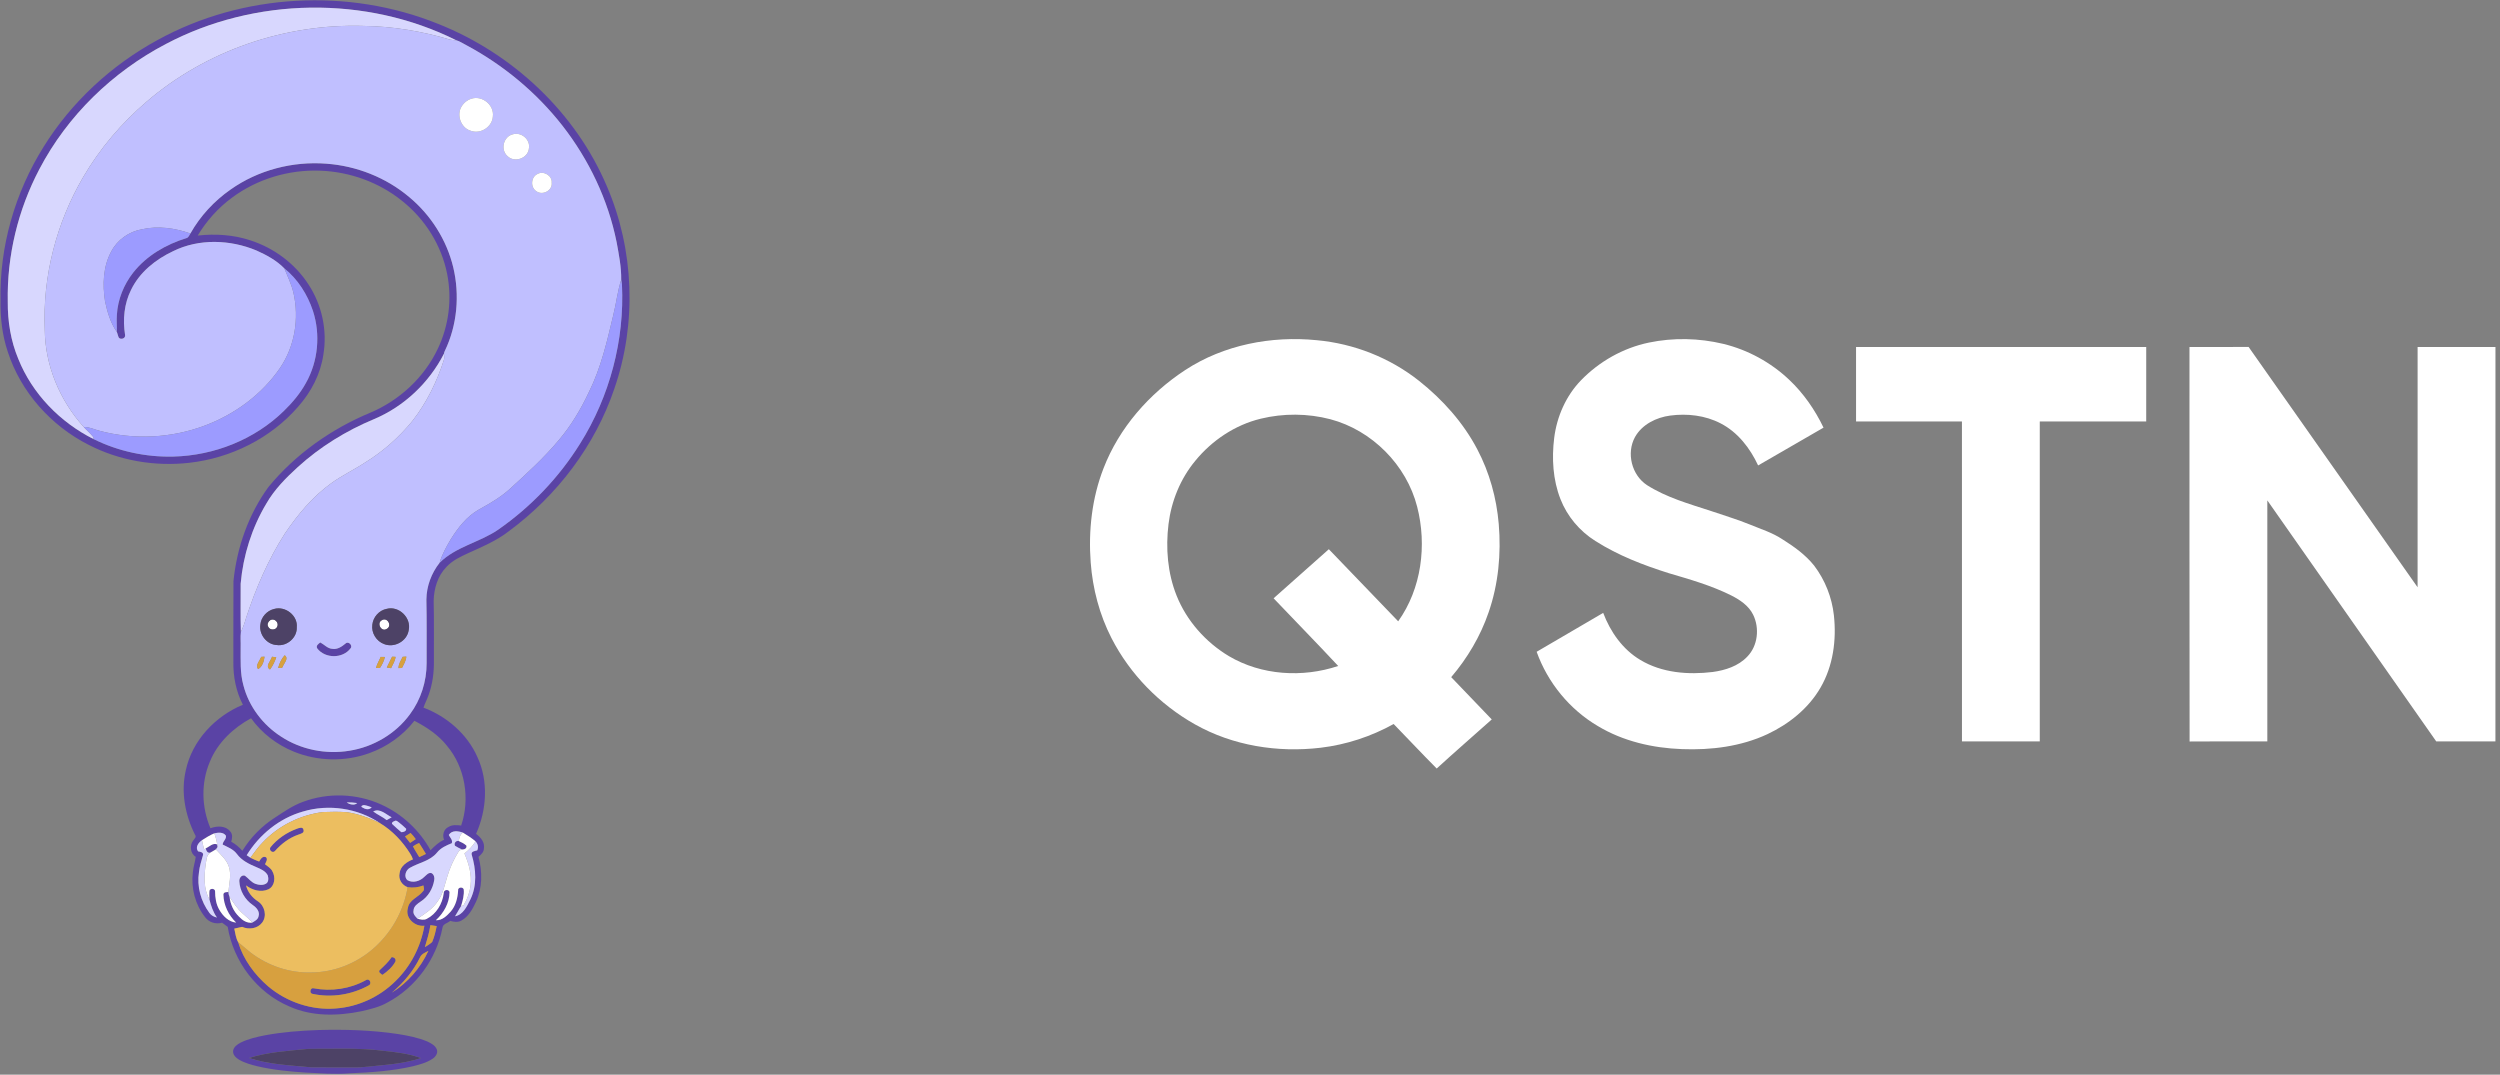 <?xml version="1.0" encoding="UTF-8"?>
<!DOCTYPE svg PUBLIC "-//W3C//DTD SVG 1.1//EN" "http://www.w3.org/Graphics/SVG/1.1/DTD/svg11.dtd">
<svg viewBox="0 0 1889 812" version="1.1"
  xmlns="http://www.w3.org/2000/svg">
  <rect x="0" y="0" width="1889" height="812" fill="#808080" stroke="none"/>
  <g id="#5a43a5ff">
    <path fill="#5a43a5" opacity="1.00"
      d=" M 119.17 30.17 C 183.35 -5.08 263.30 -9.35 331.10 18.06 C 387.26 40.37 434.82 84.82 458.52 140.66 C 479.24 188.72 481.31 244.49 464.12 293.92 C 449.55 336.89 420.85 374.54 384.45 401.41 C 375.25 408.55 364.45 413.13 353.91 417.88 C 347.98 420.63 341.84 423.45 337.35 428.36 C 330.72 435.11 327.86 444.73 327.67 454.01 C 328.06 469.01 327.75 484.01 327.86 499.01 C 327.99 507.82 326.91 516.71 323.89 525.02 C 322.79 528.32 321.07 531.37 319.98 534.68 C 337.65 541.36 353.14 554.70 360.79 572.17 C 369.18 590.40 367.80 611.96 359.72 630.05 C 363.17 632.60 366.43 636.44 365.65 641.06 C 365.64 643.85 363.44 645.76 361.53 647.48 C 364.62 658.63 364.54 670.98 359.58 681.60 C 357.06 686.94 354.02 692.62 348.65 695.57 C 346.03 697.06 342.94 696.65 340.19 695.80 C 338.34 697.54 334.69 697.99 334.36 700.90 C 329.76 724.71 314.13 746.17 292.66 757.54 C 286.69 760.97 279.91 762.48 273.27 764.06 C 255.20 767.78 235.66 768.21 218.55 760.44 C 194.11 750.06 176.29 726.42 172.05 700.33 C 170.60 699.31 169.18 698.28 167.80 697.19 C 163.05 698.54 157.93 697.00 154.96 693.01 C 147.49 683.57 144.21 670.96 145.74 659.04 C 146.06 655.09 147.39 651.33 147.90 647.41 C 143.70 644.92 143.12 638.70 146.04 635.04 C 146.85 633.76 148.70 632.42 147.40 630.83 C 139.87 615.87 136.55 598.38 140.42 581.90 C 145.26 559.47 162.62 541.16 183.53 532.50 C 178.35 522.54 176.15 511.18 176.33 500.01 C 176.41 479.69 176.25 459.38 176.41 439.07 C 178.99 413.66 187.76 388.65 202.85 367.95 C 223.28 343.15 250.30 324.08 279.90 311.79 C 301.82 302.50 320.49 285.29 330.71 263.71 C 339.15 246.20 341.67 225.95 337.85 206.91 C 333.58 185.33 321.17 165.60 304.00 151.93 C 286.55 137.79 264.40 129.77 241.99 128.97 C 218.35 128.04 194.38 135.19 175.35 149.32 C 164.87 157.00 156.08 166.86 149.38 177.98 C 162.69 176.53 176.36 177.35 189.13 181.59 C 206.99 187.33 222.94 199.17 233.12 214.98 C 243.26 230.43 247.41 249.69 244.34 267.93 C 242.22 282.61 235.08 296.23 225.31 307.27 C 204.60 331.20 174.39 346.17 143.07 349.68 C 117.10 352.64 90.21 348.10 66.94 336.09 C 38.57 321.75 15.75 296.25 5.91 265.90 C 1.67 253.41 0.21 240.15 0.40 227.01 C -0.43 186.25 11.33 145.51 32.91 111.00 C 53.93 77.11 84.20 49.21 119.17 30.17 M 125.31 33.26 C 85.05 54.32 50.90 87.40 29.79 127.74 C 13.61 158.46 5.17 193.27 5.87 228.00 C 5.75 242.72 8.10 257.53 13.81 271.16 C 24.36 297.55 45.42 319.10 70.72 331.79 C 89.33 341.02 110.26 345.51 131.02 344.99 C 161.78 344.23 192.43 332.11 214.50 310.50 C 220.98 304.21 226.88 297.21 231.22 289.27 C 240.40 272.92 242.25 252.73 236.47 234.93 C 232.36 222.56 225.08 210.98 214.85 202.80 C 208.98 196.76 201.36 192.65 193.72 189.24 C 173.88 180.97 150.28 180.13 130.77 189.80 C 117.58 196.00 105.43 205.69 99.02 219.04 C 93.77 229.51 92.68 241.60 94.50 253.06 C 95.06 255.63 91.40 256.97 89.81 255.16 C 89.07 253.77 88.90 252.17 88.25 250.76 C 88.47 246.47 87.97 242.17 88.32 237.89 C 88.99 226.25 93.54 214.99 100.74 205.87 C 110.83 193.11 125.50 184.66 140.88 179.92 C 142.54 179.50 143.02 177.66 143.89 176.41 C 151.30 163.23 161.83 151.87 174.21 143.23 C 195.04 128.49 221.16 121.73 246.54 123.68 C 269.35 125.33 291.66 134.12 309.17 148.88 C 325.53 162.46 337.52 181.32 342.48 202.03 C 347.45 222.97 345.48 245.68 336.12 265.13 C 335.75 265.80 335.53 266.50 335.45 267.25 C 324.25 289.18 305.39 307.10 282.65 316.68 C 261.57 325.45 241.84 337.59 224.95 352.98 C 216.03 361.11 207.38 369.85 201.32 380.38 C 190.31 398.74 183.72 419.70 181.85 440.99 C 181.90 453.17 181.64 465.35 182.00 477.52 C 181.54 481.32 181.98 485.19 181.84 489.02 C 181.89 498.66 181.29 508.50 183.93 517.89 C 188.03 533.80 198.62 547.74 212.39 556.57 C 227.39 566.45 246.20 570.18 263.88 567.28 C 281.95 564.46 298.94 554.52 309.75 539.71 C 318.03 528.62 322.40 514.82 322.36 501.01 C 322.30 484.98 322.53 468.95 322.18 452.93 C 322.32 442.89 325.95 433.13 332.14 425.28 C 344.44 413.04 362.31 409.87 376.36 400.28 C 401.08 383.07 422.36 360.85 438.29 335.26 C 460.71 299.60 472.00 257.06 469.96 214.97 C 469.86 213.74 469.67 212.53 469.39 211.33 C 469.53 201.79 467.64 192.31 465.92 182.95 C 459.46 150.94 445.04 120.70 425.00 94.97 C 405.32 69.81 380.21 49.00 352.05 33.96 C 349.62 32.77 347.35 31.11 344.73 30.40 C 276.69 -3.54 192.48 -2.27 125.31 33.26 M 158.57 575.57 C 151.78 591.47 152.28 610.00 159.02 625.83 C 163.94 623.95 170.42 623.71 173.98 628.25 C 175.96 630.40 175.47 633.46 174.73 636.02 C 177.93 637.76 180.75 640.10 183.12 642.87 C 189.37 632.76 197.86 624.07 207.89 617.70 C 214.57 613.30 221.23 608.68 228.80 605.92 C 247.77 598.77 269.59 599.49 288.04 607.90 C 303.76 614.98 317.04 627.36 325.32 642.47 C 328.35 639.36 331.52 636.29 335.55 634.52 C 334.03 631.03 335.27 626.44 338.90 624.84 C 341.78 623.04 345.25 623.39 348.46 623.78 C 355.32 603.56 351.52 579.84 337.66 563.42 C 331.18 555.22 322.30 549.42 313.13 544.63 C 304.37 555.83 292.33 564.35 278.95 569.12 C 260.65 575.74 239.91 575.27 221.91 567.90 C 209.15 562.67 197.73 553.94 189.70 542.70 C 176.23 550.04 164.39 561.15 158.57 575.57 M 261.95 606.27 C 263.95 607.86 267.99 608.86 269.84 606.78 C 267.22 606.41 264.59 606.19 261.95 606.27 M 273.51 609.94 C 275.84 611.47 278.79 612.36 280.87 609.98 C 278.99 609.37 277.14 608.60 275.18 608.33 C 274.47 608.16 272.12 609.16 273.51 609.94 M 228.94 613.18 C 211.19 618.19 195.99 630.55 186.40 646.19 C 187.34 646.81 188.28 647.45 189.22 648.10 C 191.34 649.20 193.54 650.16 195.79 650.98 C 196.97 649.16 198.37 646.46 201.02 647.74 C 202.53 649.42 200.87 651.37 200.26 653.03 C 202.17 654.68 204.62 655.88 205.76 658.27 C 208.32 662.61 207.78 669.46 202.88 671.93 C 197.27 674.55 190.62 672.65 185.92 669.01 C 187.14 674.10 190.59 678.26 194.91 681.08 C 200.05 684.38 201.91 692.21 198.06 697.14 C 194.57 701.73 188.05 702.58 182.96 700.35 C 180.99 700.83 179.01 701.29 177.02 701.66 C 177.80 705.10 178.20 708.81 179.94 711.91 C 183.88 724.99 192.36 736.45 202.64 745.31 C 216.75 757.19 235.55 763.56 253.98 761.97 C 270.65 760.71 286.71 753.28 298.60 741.55 C 310.21 730.38 317.95 715.35 320.67 699.49 C 313.47 700.41 305.96 693.62 308.17 686.20 C 309.11 679.86 316.01 678.05 319.52 673.55 C 320.95 672.35 320.12 670.56 319.93 669.05 C 316.12 670.51 312.03 671.03 307.99 670.35 C 303.78 668.84 300.92 664.46 301.90 659.98 C 302.41 654.54 307.36 651.19 312.01 649.35 C 311.51 647.81 310.81 646.34 309.92 645.00 C 304.18 635.80 296.50 627.64 287.20 622.01 C 270.40 610.62 248.38 607.37 228.94 613.18 M 281.97 613.17 C 285.24 615.54 288.98 617.17 292.18 619.67 C 293.42 618.95 294.69 618.25 295.94 617.54 C 291.64 615.43 286.98 610.36 281.97 613.17 M 298.29 620.31 C 297.37 620.72 295.85 621.20 296.22 622.53 C 298.52 624.66 300.79 626.85 303.25 628.80 C 304.77 628.82 307.16 628.10 306.89 626.19 C 305.22 624.49 303.35 623.01 301.52 621.50 C 300.59 620.90 299.49 619.52 298.29 620.31 M 339.10 630.87 C 339.99 632.86 342.27 634.73 341.37 637.13 C 337.25 638.79 333.03 640.64 330.19 644.22 C 325.02 650.59 316.46 651.81 309.70 655.73 C 306.50 657.41 304.85 662.62 307.95 665.13 C 312.08 667.42 317.37 665.82 320.54 662.62 C 322.17 661.32 323.65 659.05 326.04 659.73 C 327.90 660.74 328.51 663.09 328.09 665.06 C 327.06 671.45 323.52 677.55 318.02 681.09 C 315.56 682.78 312.54 684.68 312.46 688.04 C 311.90 690.61 313.83 692.48 315.43 694.16 C 317.66 694.77 320.16 695.43 322.35 694.34 C 329.71 690.64 334.34 682.88 335.29 674.83 C 335.04 672.28 338.94 671.54 339.69 674.00 C 339.64 682.24 335.32 689.86 329.34 695.32 C 334.11 695.59 337.71 691.92 340.65 688.66 C 344.39 684.30 345.78 678.53 346.15 672.93 C 345.68 670.47 349.58 669.74 350.39 671.99 C 350.85 676.31 349.62 680.57 348.39 684.67 C 346.74 687.11 345.45 689.86 343.82 692.36 C 350.08 691.12 352.85 684.71 355.43 679.59 C 360.58 669.06 359.72 656.77 356.43 645.83 C 355.71 643.25 358.92 643.01 360.62 642.52 C 361.66 640.09 361.12 637.62 359.33 635.74 C 356.36 633.20 353.07 631.10 349.73 629.12 C 346.20 627.84 341.42 627.17 339.10 630.87 M 161.99 629.65 C 158.70 631.07 155.61 632.88 152.63 634.86 C 149.94 636.73 147.37 640.04 149.65 643.29 C 151.14 643.57 153.80 643.85 153.43 646.00 C 152.29 650.28 150.77 654.49 150.35 658.94 C 148.64 669.74 151.71 681.10 158.24 689.83 C 159.59 691.73 161.70 692.80 163.94 693.29 C 160.99 689.16 159.42 684.36 158.21 679.50 C 158.22 677.34 158.04 675.19 158.27 673.05 C 158.75 670.96 162.45 671.27 162.51 673.37 C 162.55 678.19 163.21 683.15 165.70 687.38 C 168.41 692.09 172.73 696.57 178.44 697.11 C 172.68 691.56 168.95 683.93 168.79 675.88 C 168.99 673.91 171.13 674.11 172.57 674.00 C 172.60 675.29 172.95 676.58 173.50 677.76 C 174.05 683.30 176.51 688.63 180.50 692.53 C 183.11 695.32 186.65 697.82 190.70 697.07 C 192.56 695.91 194.81 694.85 195.33 692.51 C 196.58 688.95 193.85 685.73 191.06 683.90 C 185.18 679.86 181.18 673.11 180.84 665.94 C 180.62 663.63 182.45 660.82 185.07 661.68 C 187.79 663.70 189.82 666.71 193.13 667.87 C 195.53 668.73 198.42 669.06 200.76 667.83 C 203.11 666.68 202.95 663.55 202.33 661.43 C 200.64 658.15 197.03 656.64 193.83 655.25 C 188.24 652.94 182.50 650.15 178.88 645.11 C 176.23 641.62 172.04 640.07 168.27 638.18 C 168.29 635.60 171.36 633.95 170.66 631.37 C 168.66 628.62 164.91 629.01 161.99 629.65 M 306.03 632.02 C 307.31 633.65 308.59 635.28 309.88 636.91 C 311.29 635.94 312.70 634.99 314.13 634.05 C 312.98 632.37 311.66 630.82 310.21 629.40 C 308.82 630.27 307.42 631.14 306.03 632.02 M 312.05 639.47 C 313.34 642.35 315.27 644.87 316.79 647.63 C 318.47 646.84 320.14 646.05 321.82 645.25 C 320.18 642.43 318.40 639.70 316.65 636.96 C 315.03 637.64 313.51 638.51 312.05 639.47 M 325.20 699.04 C 324.38 704.71 322.67 710.18 321.03 715.65 C 322.92 714.40 324.98 713.33 326.57 711.70 C 328.23 707.89 329.15 703.81 329.96 699.75 C 328.37 699.50 326.78 699.27 325.20 699.04 M 317.38 723.36 C 312.36 733.70 304.83 742.64 296.10 750.04 C 308.06 742.47 317.81 731.36 323.68 718.47 C 321.38 719.76 318.50 720.75 317.38 723.36 Z" />
    <path fill="#5a43a5" opacity="1.00"
      d=" M 239.70 489.92 C 238.54 487.85 240.58 486.52 242.00 485.44 C 245.04 487.03 247.42 490.02 251.06 490.27 C 254.97 490.94 258.35 488.54 261.19 486.19 C 263.23 484.23 266.76 487.73 264.86 489.89 C 258.95 497.75 245.67 497.74 239.70 489.92 Z" />
    <path fill="#5a43a5" opacity="1.00"
      d=" M 224.26 626.22 C 225.83 625.70 228.81 624.41 229.32 626.94 C 230.13 629.58 227.15 629.94 225.43 630.66 C 218.54 633.04 212.61 637.55 207.81 642.96 C 206.09 644.97 203.04 642.57 204.29 640.29 C 209.47 633.87 216.54 629.07 224.26 626.22 Z" />
    <path fill="#5a43a5" opacity="1.00"
      d=" M 343.76 639.04 C 342.87 637.04 344.51 635.00 346.63 635.48 C 348.65 636.44 350.74 637.38 352.41 638.92 C 352.89 641.06 351.01 641.91 349.22 641.91 C 347.35 641.04 345.46 640.20 343.76 639.04 Z" />
    <path fill="#5a43a5" opacity="1.00"
      d=" M 155.49 641.03 C 158.23 639.74 160.84 636.65 164.12 638.05 C 164.18 638.55 164.31 639.54 164.38 640.03 C 164.07 640.47 163.45 641.35 163.14 641.79 C 161.72 642.69 160.25 643.51 158.78 644.34 C 156.60 644.59 155.81 642.84 155.49 641.03 Z" />
    <path fill="#5a43a5" opacity="1.00"
      d=" M 286.77 733.12 C 290.07 730.05 293.42 726.99 295.94 723.21 C 297.92 723.22 299.50 724.64 298.71 726.68 C 296.41 730.79 292.82 734.02 288.95 736.63 C 287.91 735.77 285.75 734.84 286.77 733.12 Z" />
    <path fill="#5a43a5" opacity="1.00"
      d=" M 276.49 740.59 C 279.29 738.77 281.29 743.35 278.60 744.57 C 265.81 751.65 250.40 754.09 236.09 750.96 C 233.50 750.55 234.47 746.06 236.90 746.73 C 250.32 749.32 264.51 747.22 276.49 740.59 Z" />
    <path fill="#5a43a5" opacity="1.00"
      d=" M 240.20 778.30 C 260.32 777.75 280.55 778.30 300.48 781.28 C 308.11 782.50 315.81 783.96 322.97 786.98 C 325.76 788.34 328.94 789.95 330.10 793.06 C 331.07 795.75 329.16 798.42 327.01 799.89 C 322.57 802.93 317.27 804.33 312.11 805.64 C 296.35 809.30 280.13 810.31 264.01 811.00 C 252.98 811.94 241.94 810.92 230.92 810.43 C 218.72 809.65 206.50 808.46 194.57 805.70 C 189.72 804.50 184.79 803.17 180.46 800.60 C 178.15 799.18 175.73 796.85 176.14 793.88 C 176.65 790.96 179.32 789.15 181.74 787.84 C 187.61 784.90 194.09 783.49 200.48 782.22 C 213.58 779.81 226.90 778.77 240.20 778.30 M 188.13 799.41 C 203.26 804.37 219.30 804.93 234.99 806.46 C 247.33 806.55 259.66 806.55 272.00 806.50 C 287.43 804.86 303.16 804.39 318.06 799.52 C 309.15 796.13 299.48 795.06 290.04 794.02 C 271.15 791.59 252.03 792.66 233.01 792.52 C 217.97 794.03 202.67 794.84 188.13 799.41 Z" />
  </g>
  <g id="#d8d7feff">
    <path fill="#d8d7fe" opacity="1.00"
      d=" M 125.31 33.26 C 192.48 -2.27 276.69 -3.54 344.73 30.40 C 343.18 30.30 341.63 30.30 340.12 29.95 C 319.00 23.64 297.03 19.90 274.96 19.59 C 215.75 17.70 155.83 38.09 110.81 76.78 C 91.83 92.98 75.44 112.27 62.84 133.83 C 42.60 168.45 32.09 208.88 33.82 249.01 C 34.00 276.12 45.20 302.57 63.25 322.62 C 65.60 325.28 68.41 327.53 70.59 330.35 C 70.62 330.71 70.68 331.43 70.72 331.79 C 45.42 319.10 24.36 297.55 13.81 271.16 C 8.10 257.53 5.75 242.72 5.87 228.00 C 5.17 193.27 13.61 158.46 29.79 127.74 C 50.90 87.40 85.05 54.32 125.31 33.26 Z" />
    <path fill="#d8d7fe" opacity="1.00"
      d=" M 335.45 267.25 C 335.49 268.68 335.87 270.16 335.52 271.59 C 330.19 288.37 322.31 304.46 311.39 318.34 C 301.43 330.43 289.58 341.03 276.22 349.25 C 267.73 354.86 258.44 359.19 250.20 365.20 C 236.10 375.34 224.89 388.92 215.20 403.21 C 202.55 422.96 193.24 444.66 185.92 466.89 C 184.91 470.54 183.64 474.11 182.00 477.52 C 181.64 465.35 181.90 453.17 181.85 440.99 C 183.72 419.70 190.31 398.74 201.32 380.38 C 207.38 369.85 216.03 361.11 224.95 352.98 C 241.84 337.59 261.57 325.45 282.65 316.68 C 305.39 307.10 324.25 289.18 335.45 267.25 Z" />
    <path fill="#d8d7fe" opacity="1.00"
      d=" M 261.95 606.27 C 264.59 606.19 267.22 606.41 269.84 606.78 C 267.99 608.86 263.95 607.86 261.95 606.27 Z" />
    <path fill="#d8d7fe" opacity="1.00"
      d=" M 273.51 609.94 C 272.12 609.16 274.47 608.16 275.18 608.33 C 277.14 608.60 278.99 609.37 280.87 609.98 C 278.79 612.36 275.84 611.47 273.51 609.94 Z" />
    <path fill="#d8d7fe" opacity="1.00"
      d=" M 228.94 613.18 C 248.38 607.37 270.40 610.62 287.20 622.01 C 279.26 618.06 270.84 614.98 262.05 613.68 C 256.03 613.27 249.99 613.35 243.97 613.59 C 226.81 615.80 210.40 623.94 198.49 636.53 C 194.90 639.97 192.27 644.21 189.22 648.10 C 188.28 647.45 187.34 646.81 186.40 646.19 C 195.99 630.55 211.19 618.19 228.94 613.18 Z" />
    <path fill="#d8d7fe" opacity="1.00"
      d=" M 281.97 613.17 C 286.98 610.36 291.64 615.43 295.94 617.54 C 294.69 618.25 293.42 618.95 292.18 619.67 C 288.98 617.17 285.24 615.54 281.97 613.17 Z" />
    <path fill="#d8d7fe" opacity="1.00"
      d=" M 298.29 620.31 C 299.49 619.52 300.59 620.90 301.52 621.50 C 303.35 623.01 305.22 624.49 306.89 626.19 C 307.16 628.10 304.77 628.82 303.25 628.80 C 300.79 626.85 298.52 624.66 296.22 622.53 C 295.85 621.20 297.37 620.72 298.29 620.31 Z" />
    <path fill="#d8d7fe" opacity="1.00"
      d=" M 339.10 630.87 C 341.42 627.17 346.20 627.84 349.73 629.12 C 347.61 630.60 347.06 633.08 346.63 635.48 C 344.51 635.00 342.87 637.04 343.76 639.04 C 345.46 640.20 347.35 641.04 349.22 641.91 C 347.85 642.06 346.77 642.85 346.14 644.07 C 342.67 649.63 340.00 655.68 338.09 661.95 C 336.04 668.35 334.89 675.25 330.87 680.82 C 327.10 686.65 321.10 690.40 315.43 694.16 C 313.83 692.48 311.90 690.61 312.46 688.04 C 312.54 684.68 315.56 682.78 318.02 681.09 C 323.52 677.55 327.06 671.45 328.09 665.06 C 328.51 663.09 327.90 660.74 326.04 659.73 C 323.65 659.05 322.17 661.32 320.54 662.62 C 317.37 665.82 312.08 667.42 307.95 665.13 C 304.85 662.62 306.50 657.41 309.70 655.73 C 316.46 651.81 325.02 650.59 330.19 644.22 C 333.03 640.64 337.25 638.79 341.37 637.13 C 342.27 634.73 339.99 632.86 339.10 630.87 Z" />
    <path fill="#d8d7fe" opacity="1.00"
      d=" M 161.99 629.65 C 164.91 629.01 168.66 628.62 170.66 631.37 C 171.36 633.95 168.29 635.60 168.27 638.18 C 172.04 640.07 176.23 641.62 178.88 645.11 C 182.50 650.15 188.24 652.94 193.83 655.25 C 197.03 656.64 200.64 658.15 202.33 661.43 C 202.95 663.55 203.11 666.68 200.76 667.83 C 198.42 669.06 195.53 668.73 193.13 667.87 C 189.82 666.71 187.79 663.70 185.07 661.68 C 182.45 660.82 180.62 663.63 180.84 665.94 C 181.18 673.11 185.18 679.86 191.06 683.90 C 193.85 685.73 196.58 688.95 195.33 692.51 C 194.81 694.85 192.56 695.91 190.70 697.07 C 188.34 694.49 185.62 692.28 183.04 689.94 C 179.18 686.46 176.35 682.05 173.50 677.76 C 172.95 676.58 172.60 675.29 172.57 674.00 C 173.06 667.69 174.99 661.17 172.95 654.94 C 171.22 649.57 166.80 645.83 163.14 641.79 C 163.45 641.35 164.07 640.47 164.38 640.03 C 164.31 639.54 164.18 638.55 164.12 638.05 C 163.70 635.18 162.89 632.39 161.99 629.65 Z" />
    <path fill="#d8d7fe" opacity="1.00"
      d=" M 149.65 643.29 C 147.37 640.04 149.94 636.73 152.63 634.86 C 153.09 637.17 153.59 639.48 154.20 641.77 C 154.53 641.58 155.17 641.21 155.49 641.03 C 155.81 642.84 156.60 644.59 158.78 644.34 C 155.87 646.22 156.08 650.07 155.41 653.10 C 154.28 661.85 153.67 671.57 158.21 679.50 C 159.42 684.36 160.99 689.16 163.94 693.29 C 161.70 692.80 159.59 691.73 158.24 689.83 C 151.71 681.10 148.64 669.74 150.35 658.94 C 150.77 654.49 152.29 650.28 153.43 646.00 C 153.80 643.85 151.14 643.57 149.65 643.29 Z" />
    <path fill="#d8d7fe" opacity="1.00"
      d=" M 359.33 635.74 C 361.12 637.62 361.66 640.09 360.62 642.52 C 358.92 643.01 355.71 643.25 356.43 645.83 C 359.72 656.77 360.58 669.06 355.43 679.59 C 352.85 684.71 350.08 691.12 343.82 692.36 C 345.45 689.86 346.74 687.11 348.39 684.67 C 348.86 684.53 349.78 684.23 350.25 684.09 C 353.09 679.47 354.95 674.25 355.56 668.87 C 356.53 660.59 354.16 652.42 350.92 644.90 C 354.18 642.29 357.14 639.31 359.33 635.74 Z" />
  </g>
  <g id="#c0bfffff">
    <path fill="#c0bfff" opacity="1.00"
      d=" M 110.81 76.78 C 155.83 38.09 215.75 17.70 274.96 19.59 C 297.03 19.90 319.00 23.64 340.12 29.95 C 341.63 30.30 343.18 30.30 344.73 30.40 C 347.35 31.11 349.62 32.77 352.05 33.96 C 380.21 49.00 405.32 69.81 425.00 94.97 C 445.04 120.70 459.46 150.94 465.92 182.95 C 467.64 192.31 469.53 201.79 469.39 211.33 C 466.55 220.08 465.62 229.30 463.36 238.20 C 458.67 257.86 454.13 277.82 445.08 296.02 C 438.90 309.21 431.40 321.84 421.89 332.92 C 410.82 346.15 398.03 357.76 385.30 369.36 C 378.35 375.68 370.19 380.42 361.99 384.92 C 352.70 390.10 346.06 398.74 340.51 407.61 C 337.20 413.22 333.98 418.98 332.14 425.28 C 325.95 433.13 322.32 442.89 322.18 452.93 C 322.53 468.95 322.30 484.98 322.36 501.01 C 322.40 514.82 318.03 528.62 309.75 539.71 C 298.94 554.52 281.95 564.46 263.88 567.28 C 246.20 570.18 227.39 566.45 212.39 556.57 C 198.62 547.74 188.03 533.80 183.93 517.89 C 181.29 508.50 181.89 498.66 181.84 489.02 C 181.98 485.19 181.54 481.32 182.00 477.52 C 183.64 474.11 184.91 470.54 185.92 466.89 C 193.24 444.66 202.55 422.96 215.20 403.21 C 224.89 388.92 236.10 375.34 250.20 365.20 C 258.44 359.19 267.73 354.86 276.22 349.25 C 289.58 341.03 301.43 330.43 311.39 318.34 C 322.31 304.46 330.19 288.37 335.52 271.59 C 335.87 270.16 335.49 268.68 335.45 267.25 C 335.53 266.50 335.75 265.80 336.12 265.13 C 345.48 245.68 347.45 222.97 342.48 202.03 C 337.52 181.32 325.53 162.46 309.17 148.88 C 291.66 134.12 269.35 125.33 246.54 123.68 C 221.16 121.73 195.04 128.49 174.21 143.23 C 161.83 151.87 151.30 163.23 143.89 176.41 C 132.20 172.32 119.46 170.47 107.24 173.24 C 97.50 174.96 88.64 181.19 84.06 190.00 C 77.82 201.44 77.40 215.07 79.36 227.68 C 81.07 235.75 83.45 243.94 88.25 250.76 C 88.90 252.17 89.07 253.77 89.81 255.16 C 91.40 256.97 95.06 255.63 94.50 253.06 C 92.68 241.60 93.77 229.51 99.02 219.04 C 105.43 205.69 117.58 196.00 130.77 189.80 C 150.28 180.13 173.88 180.97 193.72 189.24 C 201.36 192.65 208.98 196.76 214.85 202.80 C 217.31 208.84 220.19 214.75 221.70 221.13 C 226.21 240.57 222.73 261.87 211.34 278.38 C 197.61 298.27 177.19 313.17 154.64 321.60 C 129.50 331.07 101.39 332.47 75.44 325.56 C 71.37 324.58 67.52 322.48 63.25 322.62 C 45.20 302.57 34.00 276.12 33.82 249.01 C 32.09 208.88 42.60 168.45 62.84 133.83 C 75.44 112.27 91.83 92.98 110.81 76.78 M 356.41 74.53 C 352.69 75.58 349.55 78.44 347.99 81.96 C 345.30 88.56 348.99 97.10 356.06 98.92 C 363.39 101.41 371.95 95.72 372.40 87.97 C 373.50 79.49 364.57 72.05 356.41 74.53 M 387.38 101.52 C 380.44 103.20 378.04 112.96 383.27 117.75 C 388.52 123.39 399.19 119.64 399.67 111.92 C 400.76 105.27 393.73 99.50 387.38 101.52 M 406.26 131.41 C 401.09 133.62 400.63 141.70 405.40 144.57 C 410.07 147.88 417.60 143.89 416.85 138.02 C 417.36 132.74 410.73 128.88 406.26 131.41 M 207.15 460.13 C 201.68 461.41 197.22 466.34 196.74 471.97 C 195.59 479.40 201.54 487.00 209.10 487.38 C 216.80 488.53 224.60 481.83 224.23 473.98 C 225.13 465.10 215.57 457.73 207.15 460.13 M 292.12 460.07 C 286.41 461.16 281.92 466.30 281.34 472.05 C 280.49 478.25 284.40 484.54 290.25 486.66 C 297.99 489.75 307.59 484.45 308.81 476.14 C 310.89 466.81 301.41 457.57 292.12 460.07 M 239.70 489.92 C 245.67 497.74 258.95 497.75 264.86 489.89 C 266.76 487.73 263.23 484.23 261.19 486.19 C 258.35 488.54 254.97 490.94 251.06 490.27 C 247.42 490.02 245.04 487.03 242.00 485.44 C 240.58 486.52 238.54 487.85 239.70 489.92 M 197.35 496.32 C 196.37 499.17 192.71 502.68 195.03 505.54 C 198.14 503.92 199.51 499.59 199.89 496.19 C 199.26 496.22 197.99 496.29 197.35 496.32 M 205.55 496.22 C 204.79 499.27 199.99 503.45 204.01 505.87 C 206.13 503.12 207.55 499.93 208.75 496.70 C 207.68 496.53 206.61 496.37 205.55 496.22 M 210.18 504.69 C 211.38 504.53 213.19 505.32 213.64 503.68 C 214.61 501.04 218.46 497.48 215.08 495.12 C 212.71 497.85 211.04 501.19 210.18 504.69 M 287.70 496.35 C 286.49 499.14 284.82 501.75 284.13 504.74 C 284.86 504.74 286.33 504.75 287.06 504.75 C 288.74 502.21 290.19 499.41 290.80 496.41 C 289.76 496.37 288.73 496.35 287.70 496.35 M 296.27 496.21 C 294.89 498.91 293.57 501.63 292.27 504.37 C 293.34 504.53 294.41 504.70 295.49 504.88 C 296.71 502.06 298.62 499.45 298.86 496.31 C 298.21 496.28 296.92 496.23 296.27 496.21 M 304.27 496.29 C 302.96 499.03 301.06 501.65 301.13 504.83 C 301.78 504.80 303.08 504.75 303.73 504.72 C 305.09 501.97 306.81 499.27 307.01 496.13 C 306.32 496.17 304.95 496.25 304.27 496.29 Z" />
  </g>
  <g id="#ffffffff">
    <path fill="#ffffff" opacity="1.00"
      d=" M 356.41 74.53 C 364.57 72.05 373.50 79.49 372.40 87.97 C 371.95 95.72 363.39 101.41 356.06 98.92 C 348.99 97.10 345.30 88.56 347.99 81.96 C 349.55 78.44 352.69 75.58 356.41 74.53 Z" />
    <path fill="#ffffff" opacity="1.00"
      d=" M 387.38 101.52 C 393.73 99.50 400.76 105.27 399.67 111.92 C 399.19 119.64 388.52 123.39 383.27 117.75 C 378.04 112.96 380.44 103.20 387.38 101.52 Z" />
    <path fill="#ffffff" opacity="1.00"
      d=" M 406.26 131.41 C 410.73 128.88 417.36 132.74 416.85 138.02 C 417.60 143.89 410.07 147.88 405.40 144.57 C 400.63 141.70 401.09 133.62 406.26 131.41 Z" />
    <path fill="#ffffff" opacity="1.00"
      d=" M 895.56 279.60 C 924.72 260.52 960.69 253.61 995.10 257.07 C 1023.05 259.63 1050.19 270.33 1072.21 287.76 C 1090.05 301.92 1105.64 319.27 1116.25 339.52 C 1125.45 356.94 1130.78 376.29 1132.45 395.89 C 1134.36 418.37 1132.20 441.35 1124.78 462.73 C 1118.64 480.66 1108.82 497.25 1096.53 511.65 C 1106.72 522.32 1116.98 532.93 1127.17 543.60 C 1113.32 555.98 1099.27 568.15 1085.57 580.69 C 1074.56 569.64 1063.92 558.23 1053.04 547.06 C 1036.04 556.50 1017.22 562.68 997.90 564.99 C 965.43 568.86 931.45 563.47 902.83 547.28 C 876.19 532.24 853.84 509.46 839.86 482.21 C 830.78 464.48 825.61 444.85 824.13 425.01 C 822.33 400.97 825.05 376.37 833.83 353.83 C 845.65 323.24 868.30 297.48 895.56 279.60 M 952.61 316.37 C 933.18 321.09 915.80 332.74 903.19 348.14 C 891.95 361.67 885.06 378.58 882.93 396.00 C 880.72 414.12 882.20 432.97 889.02 450.01 C 896.62 469.06 910.93 485.16 928.44 495.71 C 953.09 510.33 984.19 512.23 1011.14 503.21 C 995.08 485.97 978.56 469.15 962.33 452.07 C 976.23 439.70 990.19 427.39 1004.07 414.99 C 1021.58 433.10 1038.98 451.33 1056.47 469.46 C 1074.12 444.71 1078.27 412.01 1070.81 382.90 C 1062.74 351.33 1036.69 325.12 1005.21 316.77 C 988.08 312.30 969.80 312.20 952.61 316.37 Z" />
    <path fill="#ffffff" opacity="1.00"
      d=" M 1245.88 258.86 C 1264.38 255.00 1283.77 255.44 1302.14 259.83 C 1320.73 264.35 1338.07 273.83 1351.95 286.99 C 1362.80 297.23 1371.41 309.70 1377.86 323.12 C 1361.38 332.65 1344.89 342.14 1328.44 351.69 C 1322.37 338.66 1313.07 326.56 1300.08 319.89 C 1288.45 313.84 1274.85 312.30 1261.97 314.01 C 1251.45 315.41 1240.77 320.69 1235.42 330.21 C 1228.72 342.36 1232.89 359.01 1244.52 366.59 C 1259.28 375.97 1276.31 380.71 1292.79 386.10 C 1302.74 389.52 1312.85 392.50 1322.60 396.49 C 1330.69 399.83 1339.18 402.48 1346.56 407.34 C 1355.44 412.91 1364.16 419.11 1370.76 427.36 C 1379.00 438.24 1384.21 451.37 1385.69 464.94 C 1387.73 483.55 1385.12 503.18 1375.60 519.54 C 1366.54 535.25 1351.78 547.05 1335.52 554.71 C 1315.47 564.09 1292.94 566.87 1270.99 566.04 C 1248.85 565.25 1226.48 560.14 1207.37 548.63 C 1185.99 536.06 1169.44 515.81 1161.09 492.49 C 1177.85 482.69 1194.61 472.90 1211.37 463.09 C 1216.78 477.40 1226.08 490.72 1239.42 498.64 C 1255.71 508.46 1275.63 510.00 1294.14 507.75 C 1303.64 506.45 1313.44 503.32 1320.21 496.19 C 1328.25 488.01 1329.65 474.62 1324.68 464.49 C 1321.31 457.62 1314.70 453.24 1308.08 449.89 C 1293.13 442.42 1276.99 437.82 1261.02 433.12 C 1241.70 427.04 1222.59 419.68 1205.45 408.76 C 1193.62 401.35 1184.17 390.16 1179.09 377.14 C 1173.35 362.51 1172.44 346.35 1174.35 330.87 C 1176.36 314.78 1183.21 299.19 1194.50 287.46 C 1208.32 273.16 1226.38 262.93 1245.88 258.86 Z" />
    <path fill="#ffffff" opacity="1.00"
      d=" M 1402.43 262.19 C 1475.52 262.19 1548.60 262.19 1621.69 262.19 C 1621.68 280.94 1621.70 299.69 1621.68 318.45 C 1594.87 318.43 1568.06 318.45 1541.25 318.44 C 1541.25 399.02 1541.25 479.60 1541.25 560.19 C 1521.65 560.20 1502.05 560.17 1482.46 560.20 C 1482.41 479.62 1482.45 399.03 1482.44 318.44 C 1455.77 318.44 1429.11 318.44 1402.44 318.44 C 1402.43 299.69 1402.44 280.94 1402.43 262.19 Z" />
    <path fill="#ffffff" opacity="1.00"
      d=" M 1654.37 262.19 C 1669.26 262.16 1684.15 262.25 1699.04 262.14 C 1741.70 322.61 1784.10 383.26 1826.73 443.74 C 1826.77 383.22 1826.73 322.71 1826.75 262.19 C 1846.35 262.19 1865.96 262.18 1885.57 262.19 C 1885.55 361.53 1885.59 460.86 1885.54 560.20 C 1870.63 560.17 1855.72 560.19 1840.81 560.19 C 1798.27 499.50 1755.71 438.81 1713.19 378.10 C 1713.18 438.80 1713.19 499.49 1713.19 560.19 C 1693.61 560.25 1674.03 560.07 1654.46 560.28 C 1654.26 460.92 1654.43 361.55 1654.37 262.19 Z" />
    <path fill="#ffffff" opacity="1.00"
      d=" M 204.43 468.43 C 207.49 467.00 210.91 470.41 209.49 473.46 C 208.37 476.39 203.78 476.36 202.63 473.49 C 201.52 471.61 202.81 469.48 204.43 468.43 Z" />
    <path fill="#ffffff" opacity="1.00"
      d=" M 288.43 468.68 C 292.69 465.87 296.58 473.03 292.18 475.22 C 288.17 477.79 284.37 470.88 288.43 468.68 Z" />
    <path fill="#ffffff" opacity="1.00"
      d=" M 152.63 634.86 C 155.61 632.88 158.70 631.07 161.99 629.65 C 162.89 632.39 163.70 635.18 164.12 638.05 C 160.84 636.65 158.23 639.74 155.49 641.03 C 155.17 641.21 154.53 641.58 154.20 641.77 C 153.59 639.48 153.09 637.17 152.63 634.86 Z" />
    <path fill="#ffffff" opacity="1.00"
      d=" M 346.63 635.48 C 347.06 633.08 347.61 630.60 349.73 629.12 C 353.07 631.10 356.36 633.20 359.33 635.74 C 357.14 639.31 354.18 642.29 350.92 644.90 C 354.16 652.42 356.53 660.59 355.56 668.87 C 354.95 674.25 353.09 679.47 350.25 684.09 C 349.78 684.23 348.86 684.53 348.39 684.67 C 349.62 680.57 350.85 676.31 350.39 671.99 C 349.58 669.74 345.68 670.47 346.15 672.93 C 345.78 678.53 344.39 684.30 340.65 688.66 C 337.71 691.92 334.11 695.59 329.34 695.32 C 335.32 689.86 339.64 682.24 339.69 674.00 C 338.94 671.54 335.04 672.28 335.29 674.83 C 334.34 682.88 329.71 690.64 322.35 694.34 C 320.16 695.43 317.66 694.77 315.43 694.16 C 321.10 690.40 327.10 686.65 330.87 680.82 C 334.89 675.25 336.04 668.35 338.09 661.95 C 340.00 655.68 342.67 649.63 346.14 644.07 C 346.77 642.85 347.85 642.06 349.22 641.91 C 351.01 641.91 352.89 641.06 352.41 638.92 C 350.74 637.38 348.65 636.44 346.63 635.48 Z" />
    <path fill="#ffffff" opacity="1.00"
      d=" M 158.78 644.34 C 160.25 643.51 161.72 642.69 163.14 641.79 C 166.80 645.83 171.22 649.57 172.95 654.94 C 174.99 661.17 173.06 667.69 172.57 674.00 C 171.13 674.11 168.99 673.91 168.79 675.88 C 168.95 683.93 172.68 691.56 178.44 697.11 C 172.73 696.57 168.41 692.09 165.70 687.38 C 163.21 683.15 162.55 678.19 162.51 673.37 C 162.45 671.27 158.75 670.96 158.27 673.05 C 158.04 675.19 158.22 677.34 158.21 679.50 C 153.67 671.57 154.28 661.85 155.41 653.10 C 156.08 650.07 155.87 646.22 158.78 644.34 Z" />
    <path fill="#ffffff" opacity="1.00"
      d=" M 173.50 677.76 C 176.35 682.05 179.18 686.46 183.04 689.94 C 185.62 692.28 188.34 694.49 190.70 697.07 C 186.65 697.82 183.11 695.32 180.50 692.53 C 176.51 688.63 174.05 683.30 173.50 677.76 Z" />
  </g>
  <g id="#9c9bffff">
    <path fill="#9c9bff" opacity="1.00"
      d=" M 107.24 173.24 C 119.46 170.47 132.20 172.32 143.89 176.41 C 143.02 177.66 142.54 179.50 140.88 179.92 C 125.50 184.66 110.83 193.11 100.74 205.87 C 93.54 214.99 88.99 226.25 88.32 237.89 C 87.97 242.17 88.47 246.47 88.25 250.76 C 83.45 243.94 81.07 235.75 79.36 227.68 C 77.40 215.07 77.82 201.44 84.06 190.00 C 88.64 181.19 97.50 174.96 107.24 173.24 Z" />
    <path fill="#9c9bff" opacity="1.00"
      d=" M 214.85 202.80 C 225.08 210.98 232.36 222.56 236.47 234.93 C 242.25 252.73 240.40 272.92 231.22 289.27 C 226.88 297.21 220.98 304.21 214.50 310.50 C 192.43 332.11 161.78 344.23 131.02 344.99 C 110.26 345.51 89.33 341.02 70.72 331.79 C 70.68 331.43 70.62 330.71 70.59 330.35 C 68.41 327.53 65.60 325.28 63.25 322.62 C 67.52 322.48 71.37 324.58 75.44 325.56 C 101.39 332.47 129.50 331.07 154.64 321.60 C 177.19 313.17 197.61 298.27 211.34 278.38 C 222.73 261.87 226.21 240.57 221.70 221.13 C 220.19 214.75 217.31 208.84 214.85 202.80 Z" />
    <path fill="#9c9bff" opacity="1.00"
      d=" M 469.39 211.33 C 469.67 212.53 469.86 213.74 469.96 214.97 C 472.00 257.06 460.71 299.60 438.29 335.26 C 422.36 360.85 401.08 383.07 376.36 400.28 C 362.31 409.87 344.44 413.04 332.14 425.28 C 333.98 418.98 337.20 413.22 340.51 407.61 C 346.06 398.74 352.70 390.10 361.99 384.92 C 370.19 380.42 378.35 375.68 385.30 369.36 C 398.03 357.76 410.82 346.15 421.89 332.92 C 431.40 321.84 438.90 309.21 445.08 296.02 C 454.13 277.82 458.67 257.86 463.36 238.20 C 465.62 229.30 466.55 220.08 469.39 211.33 Z" />
  </g>
  <g id="#4d4266fe">
    <path fill="#4d4266" opacity="1.00"
      d=" M 207.15 460.13 C 215.57 457.73 225.13 465.10 224.23 473.98 C 224.60 481.83 216.80 488.53 209.10 487.38 C 201.54 487.00 195.59 479.40 196.74 471.97 C 197.22 466.34 201.68 461.41 207.15 460.13 M 204.43 468.43 C 202.81 469.48 201.52 471.61 202.63 473.49 C 203.78 476.36 208.37 476.39 209.49 473.46 C 210.91 470.41 207.49 467.00 204.43 468.43 Z" />
    <path fill="#4d4266" opacity="1.00"
      d=" M 292.12 460.07 C 301.41 457.57 310.89 466.81 308.81 476.14 C 307.59 484.45 297.99 489.75 290.25 486.66 C 284.40 484.54 280.49 478.25 281.34 472.05 C 281.92 466.30 286.41 461.16 292.12 460.07 M 288.43 468.68 C 284.37 470.88 288.17 477.79 292.18 475.22 C 296.58 473.03 292.69 465.87 288.43 468.68 Z" />
    <path fill="#4d4266" opacity="1.00"
      d=" M 188.13 799.41 C 202.67 794.84 217.97 794.03 233.01 792.52 C 252.03 792.66 271.15 791.59 290.04 794.02 C 299.48 795.06 309.15 796.13 318.06 799.52 C 303.16 804.39 287.43 804.86 272.00 806.50 C 259.66 806.55 247.33 806.55 234.99 806.46 C 219.30 804.93 203.26 804.37 188.13 799.41 Z" />
  </g>
  <g id="#d7a03fff">
    <path fill="#d7a03f" opacity="1.00"
      d=" M 197.35 496.32 C 197.99 496.29 199.26 496.22 199.89 496.19 C 199.51 499.59 198.14 503.92 195.03 505.54 C 192.71 502.68 196.37 499.17 197.35 496.32 Z" />
    <path fill="#d7a03f" opacity="1.00"
      d=" M 205.55 496.22 C 206.61 496.37 207.68 496.53 208.75 496.70 C 207.55 499.93 206.13 503.12 204.01 505.87 C 199.99 503.45 204.79 499.27 205.55 496.22 Z" />
    <path fill="#d7a03f" opacity="1.00"
      d=" M 210.18 504.69 C 211.04 501.19 212.71 497.85 215.08 495.12 C 218.46 497.48 214.61 501.04 213.64 503.68 C 213.19 505.32 211.38 504.53 210.18 504.69 Z" />
    <path fill="#d7a03f" opacity="1.00"
      d=" M 287.70 496.35 C 288.73 496.35 289.76 496.37 290.80 496.41 C 290.19 499.41 288.74 502.21 287.06 504.75 C 286.33 504.75 284.86 504.74 284.13 504.74 C 284.82 501.75 286.49 499.14 287.70 496.35 Z" />
    <path fill="#d7a03f" opacity="1.00"
      d=" M 296.27 496.21 C 296.92 496.23 298.21 496.28 298.86 496.31 C 298.62 499.45 296.71 502.06 295.49 504.88 C 294.41 504.70 293.34 504.53 292.27 504.37 C 293.57 501.63 294.89 498.91 296.27 496.21 Z" />
    <path fill="#d7a03f" opacity="1.00"
      d=" M 304.27 496.29 C 304.95 496.25 306.32 496.17 307.01 496.13 C 306.81 499.27 305.09 501.97 303.73 504.72 C 303.08 504.75 301.78 504.80 301.13 504.83 C 301.06 501.65 302.96 499.03 304.27 496.29 Z" />
    <path fill="#d7a03f" opacity="1.00"
      d=" M 306.03 632.02 C 307.42 631.14 308.82 630.27 310.21 629.40 C 311.66 630.82 312.98 632.37 314.13 634.05 C 312.70 634.99 311.29 635.94 309.88 636.91 C 308.59 635.28 307.31 633.65 306.03 632.02 Z" />
    <path fill="#d7a03f" opacity="1.00"
      d=" M 312.05 639.47 C 313.51 638.51 315.03 637.64 316.65 636.96 C 318.40 639.70 320.18 642.43 321.82 645.25 C 320.14 646.05 318.47 646.84 316.79 647.63 C 315.27 644.87 313.34 642.35 312.05 639.47 Z" />
    <path fill="#d7a03f" opacity="1.00"
      d=" M 307.99 670.35 C 312.03 671.03 316.12 670.51 319.93 669.05 C 320.12 670.56 320.95 672.35 319.52 673.55 C 316.01 678.05 309.11 679.86 308.17 686.20 C 305.96 693.62 313.47 700.41 320.67 699.49 C 317.95 715.35 310.21 730.38 298.60 741.55 C 286.71 753.28 270.65 760.71 253.98 761.97 C 235.55 763.56 216.75 757.19 202.64 745.31 C 192.36 736.45 183.88 724.99 179.94 711.91 C 183.08 714.49 186.16 717.15 189.33 719.71 C 202.28 729.66 218.63 735.24 234.99 734.79 C 251.89 734.75 268.57 728.27 281.39 717.33 C 295.40 705.45 305.05 688.49 307.99 670.35 M 286.77 733.12 C 285.75 734.84 287.91 735.77 288.95 736.63 C 292.82 734.02 296.41 730.79 298.71 726.68 C 299.50 724.64 297.92 723.22 295.94 723.21 C 293.42 726.99 290.07 730.05 286.77 733.12 M 276.49 740.59 C 264.51 747.22 250.32 749.32 236.90 746.73 C 234.47 746.06 233.50 750.55 236.09 750.96 C 250.40 754.09 265.81 751.65 278.60 744.57 C 281.29 743.35 279.29 738.77 276.49 740.59 Z" />
    <path fill="#d7a03f" opacity="1.00"
      d=" M 325.20 699.04 C 326.78 699.27 328.37 699.50 329.96 699.75 C 329.15 703.81 328.23 707.89 326.57 711.70 C 324.98 713.33 322.92 714.40 321.03 715.65 C 322.67 710.18 324.38 704.71 325.20 699.04 Z" />
    <path fill="#d7a03f" opacity="1.00"
      d=" M 317.38 723.36 C 318.50 720.75 321.38 719.76 323.68 718.47 C 317.81 731.36 308.06 742.47 296.10 750.04 C 304.83 742.64 312.36 733.70 317.38 723.36 Z" />
  </g>
  <g id="#ecbe60ff">
    <path fill="#ecbe60" opacity="1.00"
      d=" M 198.49 636.53 C 210.40 623.94 226.81 615.80 243.97 613.59 C 249.99 613.35 256.03 613.27 262.05 613.68 C 270.84 614.98 279.26 618.06 287.20 622.01 C 296.50 627.64 304.18 635.80 309.92 645.00 C 310.81 646.34 311.51 647.81 312.01 649.35 C 307.36 651.19 302.41 654.54 301.90 659.98 C 300.92 664.46 303.78 668.84 307.99 670.35 C 305.05 688.49 295.40 705.45 281.39 717.33 C 268.57 728.27 251.89 734.75 234.99 734.79 C 218.63 735.24 202.28 729.66 189.33 719.71 C 186.16 717.15 183.08 714.49 179.94 711.91 C 178.20 708.81 177.80 705.10 177.02 701.66 C 179.01 701.29 180.99 700.83 182.96 700.35 C 188.05 702.58 194.57 701.73 198.06 697.14 C 201.91 692.21 200.05 684.38 194.91 681.08 C 190.59 678.26 187.14 674.10 185.92 669.01 C 190.62 672.65 197.27 674.55 202.88 671.93 C 207.78 669.46 208.32 662.61 205.76 658.27 C 204.62 655.88 202.17 654.68 200.26 653.03 C 200.87 651.37 202.53 649.42 201.02 647.74 C 198.37 646.46 196.97 649.16 195.79 650.98 C 193.54 650.16 191.34 649.20 189.22 648.10 C 192.27 644.21 194.90 639.97 198.49 636.53 M 224.26 626.22 C 216.54 629.07 209.47 633.87 204.29 640.29 C 203.04 642.57 206.09 644.97 207.81 642.96 C 212.61 637.55 218.54 633.04 225.43 630.66 C 227.15 629.94 230.13 629.58 229.32 626.94 C 228.81 624.41 225.83 625.70 224.26 626.22 Z" />
  </g>
</svg>